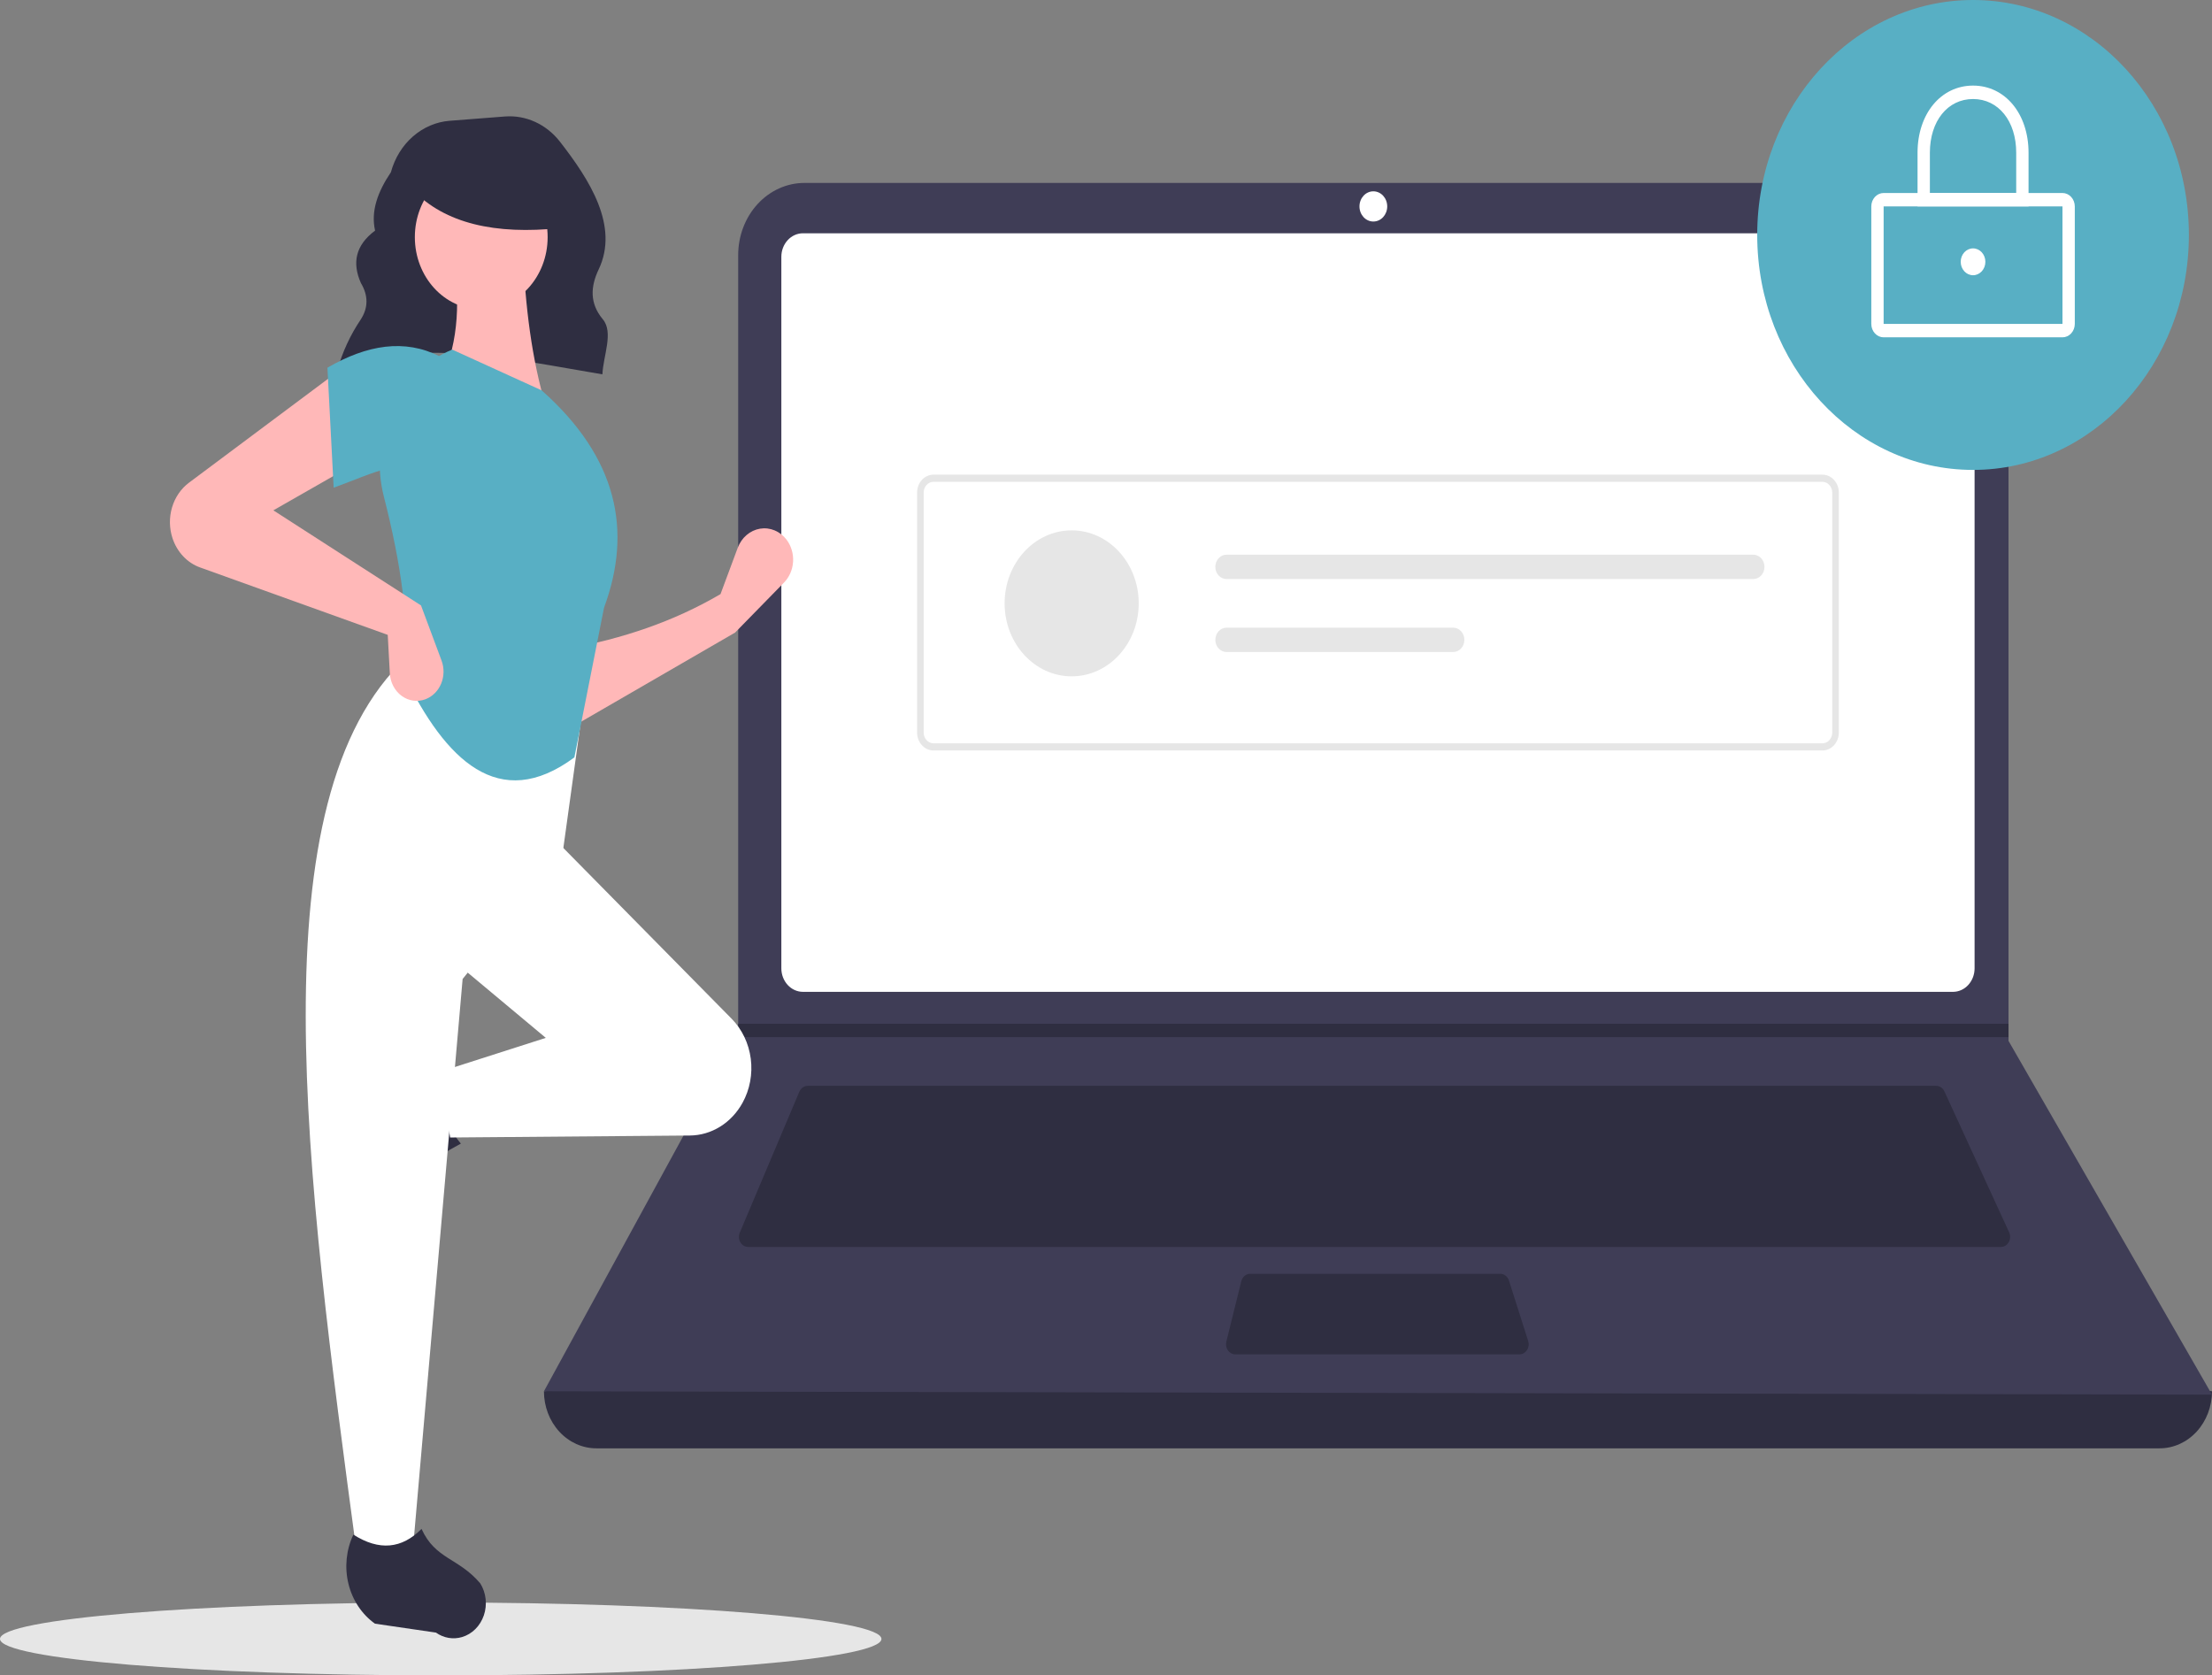 <svg width="441" height="334" viewBox="0 0 441 334" fill="none" xmlns="http://www.w3.org/2000/svg">
<rect x="0" y="0" width="441" height="334" fill="#808080" stroke="none"/>
<g clip-path="url(#clip0_433:621)">
<path d="M87.866 334C136.394 334 175.733 330.748 175.733 326.736C175.733 322.724 136.394 319.471 87.866 319.471C39.339 319.471 0 322.724 0 326.736C0 330.748 39.339 334 87.866 334Z" fill="#E6E6E6"/>
<path d="M67.163 74.109C82.454 67.029 101.5 71.515 120.1 74.628C120.273 70.858 122.371 66.269 120.174 63.639C117.504 60.443 117.749 57.086 119.356 53.709C123.465 45.073 117.578 35.884 111.635 28.244C110.295 26.526 108.602 25.176 106.693 24.304C104.784 23.431 102.713 23.062 100.649 23.224L89.639 24.081C86.96 24.289 84.403 25.383 82.311 27.216C80.218 29.049 78.69 31.535 77.931 34.339V34.339C75.302 38.231 73.895 42.112 74.781 45.973C70.843 48.903 70.182 52.439 71.951 56.425C73.452 58.934 73.436 61.378 71.883 63.753C69.844 66.781 68.282 70.158 67.261 73.745L67.163 74.109Z" fill="#2F2E41"/>
<path d="M430.55 288.738H118.893C116.121 288.738 113.463 287.539 111.504 285.406C109.544 283.273 108.443 280.379 108.443 277.362C221.419 263.069 332.271 263.069 441 277.362C441 280.379 439.899 283.273 437.94 285.406C435.98 287.539 433.322 288.738 430.55 288.738Z" fill="#2F2E41"/>
<path d="M441 278.031L108.443 277.362L146.985 206.767L147.17 206.432V50.849C147.169 48.96 147.511 47.09 148.175 45.346C148.839 43.601 149.812 42.016 151.038 40.68C152.265 39.345 153.721 38.286 155.324 37.563C156.927 36.84 158.645 36.469 160.38 36.469H387.219C388.954 36.469 390.672 36.84 392.275 37.563C393.878 38.286 395.334 39.345 396.561 40.68C397.787 42.016 398.76 43.601 399.424 45.346C400.088 47.09 400.43 48.96 400.43 50.849V207.503L441 278.031Z" fill="#3F3D56"/>
<path d="M160.078 46.506C158.937 46.507 157.843 47.001 157.037 47.879C156.23 48.758 155.776 49.948 155.775 51.19V193.049C155.776 194.291 156.23 195.482 157.037 196.36C157.843 197.238 158.937 197.732 160.078 197.733H389.364C390.505 197.732 391.599 197.238 392.405 196.36C393.212 195.482 393.666 194.291 393.667 193.049V51.19C393.666 49.948 393.212 48.758 392.405 47.879C391.599 47.001 390.505 46.507 389.364 46.506H160.078Z" fill="white"/>
<path d="M161.039 216.47C160.686 216.47 160.341 216.581 160.044 216.788C159.748 216.995 159.511 217.29 159.363 217.638L147.487 245.742C147.358 246.048 147.301 246.385 147.323 246.72C147.344 247.056 147.443 247.381 147.61 247.664C147.776 247.948 148.006 248.181 148.277 248.343C148.549 248.504 148.853 248.589 149.162 248.589H398.91C399.224 248.589 399.533 248.501 399.808 248.335C400.082 248.168 400.313 247.928 400.478 247.637C400.644 247.346 400.738 247.013 400.752 246.672C400.766 246.33 400.699 245.99 400.559 245.684L387.65 217.579C387.498 217.245 387.262 216.964 386.971 216.768C386.68 216.572 386.343 216.469 386.001 216.47H161.039Z" fill="#2F2E41"/>
<path d="M273.799 44.163C275.327 44.163 276.566 42.815 276.566 41.152C276.566 39.489 275.327 38.141 273.799 38.141C272.272 38.141 271.033 39.489 271.033 41.152C271.033 42.815 272.272 44.163 273.799 44.163Z" fill="white"/>
<path d="M249.251 253.942C248.846 253.942 248.452 254.088 248.13 254.357C247.808 254.625 247.577 255.001 247.471 255.427L244.492 267.472C244.418 267.769 244.408 268.081 244.463 268.384C244.518 268.686 244.636 268.97 244.808 269.215C244.981 269.46 245.202 269.658 245.456 269.794C245.71 269.93 245.989 270.001 246.272 270.001H302.926C303.22 270.001 303.51 269.925 303.771 269.778C304.032 269.632 304.258 269.419 304.428 269.158C304.599 268.898 304.709 268.596 304.751 268.279C304.793 267.963 304.764 267.64 304.668 267.337L300.838 255.293C300.713 254.898 300.477 254.556 300.165 254.314C299.853 254.072 299.479 253.942 299.096 253.942H249.251Z" fill="#2F2E41"/>
<path d="M400.429 204.09V206.767H146.985L147.176 206.432V204.09H400.429Z" fill="#2F2E41"/>
<path d="M393.36 93.681C417.125 93.681 436.39 72.71 436.39 46.84C436.39 20.971 417.125 0 393.36 0C369.596 0 350.331 20.971 350.331 46.84C350.331 72.71 369.596 93.681 393.36 93.681Z" fill="#58AFC4"/>
<path d="M411.187 67.249H375.534C374.882 67.249 374.257 66.966 373.796 66.465C373.335 65.963 373.075 65.282 373.075 64.573V41.153C373.075 40.443 373.335 39.763 373.796 39.261C374.257 38.759 374.882 38.477 375.534 38.476H411.187C411.839 38.477 412.464 38.759 412.925 39.261C413.386 39.763 413.645 40.443 413.646 41.153V64.573C413.645 65.282 413.386 65.963 412.925 66.465C412.464 66.967 411.839 67.249 411.187 67.249ZM375.534 41.153V64.573H411.189L411.187 41.153L375.534 41.153Z" fill="white"/>
<path d="M404.425 41.153H382.295V30.447C382.295 22.692 386.949 17.064 393.36 17.064C399.771 17.064 404.425 22.692 404.425 30.447L404.425 41.153ZM384.754 38.476H401.966V30.447C401.966 24.143 398.427 19.74 393.36 19.74C388.293 19.74 384.754 24.143 384.754 30.447L384.754 38.476Z" fill="white"/>
<path d="M393.36 54.87C394.718 54.87 395.819 53.672 395.819 52.194C395.819 50.715 394.718 49.517 393.36 49.517C392.002 49.517 390.901 50.715 390.901 52.194C390.901 53.672 392.002 54.87 393.36 54.87Z" fill="white"/>
<path d="M363.322 149.616H186.121C185.251 149.615 184.417 149.238 183.802 148.569C183.186 147.899 182.84 146.991 182.839 146.044V98.195C182.84 97.248 183.186 96.34 183.802 95.671C184.417 95.001 185.251 94.624 186.121 94.623H363.322C364.192 94.624 365.026 95.001 365.641 95.671C366.256 96.34 366.602 97.248 366.603 98.195V146.044C366.602 146.991 366.256 147.899 365.641 148.569C365.026 149.238 364.192 149.615 363.322 149.616V149.616ZM186.121 96.052C185.599 96.052 185.098 96.278 184.729 96.68C184.36 97.082 184.153 97.627 184.152 98.195V146.044C184.153 146.612 184.36 147.157 184.729 147.559C185.098 147.961 185.599 148.187 186.121 148.187H363.322C363.844 148.187 364.344 147.961 364.713 147.559C365.082 147.157 365.29 146.612 365.29 146.044V98.195C365.29 97.627 365.082 97.082 364.713 96.68C364.344 96.278 363.844 96.052 363.322 96.052L186.121 96.052Z" fill="#E6E6E6"/>
<path d="M213.654 134.834C221.037 134.834 227.021 128.32 227.021 120.283C227.021 112.247 221.037 105.732 213.654 105.732C206.272 105.732 200.287 112.247 200.287 120.283C200.287 128.32 206.272 134.834 213.654 134.834Z" fill="#E6E6E6"/>
<path d="M244.526 110.583C244.233 110.583 243.943 110.645 243.672 110.766C243.401 110.888 243.155 111.067 242.948 111.292C242.741 111.517 242.577 111.785 242.464 112.079C242.352 112.374 242.294 112.689 242.294 113.008C242.294 113.327 242.352 113.643 242.464 113.937C242.577 114.232 242.741 114.499 242.948 114.724C243.155 114.95 243.401 115.128 243.672 115.25C243.943 115.371 244.233 115.434 244.526 115.433H349.553C350.143 115.433 350.71 115.178 351.128 114.723C351.546 114.268 351.78 113.651 351.78 113.008C351.78 112.365 351.546 111.748 351.128 111.293C350.71 110.839 350.143 110.583 349.553 110.583H244.526Z" fill="#E6E6E6"/>
<path d="M244.526 125.134C243.935 125.134 243.368 125.389 242.95 125.844C242.533 126.299 242.298 126.916 242.298 127.559C242.298 128.202 242.533 128.819 242.95 129.274C243.368 129.729 243.935 129.984 244.526 129.984H289.719C290.31 129.984 290.877 129.729 291.294 129.274C291.712 128.819 291.947 128.202 291.947 127.559C291.947 126.916 291.712 126.299 291.294 125.844C290.877 125.389 290.31 125.134 289.719 125.134H244.526Z" fill="#E6E6E6"/>
<path d="M146.549 126.115L113.792 145.073L113.377 129.275C124.069 127.332 134.241 123.949 143.646 118.442L147.072 109.228C147.445 108.224 148.052 107.343 148.833 106.672C149.613 106 150.541 105.561 151.524 105.397C152.508 105.234 153.514 105.351 154.443 105.739C155.372 106.126 156.193 106.77 156.824 107.607V107.607C157.748 108.832 158.21 110.393 158.116 111.974C158.023 113.555 157.38 115.039 156.319 116.124L146.549 126.115Z" fill="#FFB8B8"/>
<path d="M66.511 235.568C66.272 234.614 66.221 233.616 66.362 232.639C66.503 231.662 66.832 230.728 67.328 229.9L74.524 217.879C76.226 215.035 78.837 212.982 81.852 212.116C84.866 211.25 88.068 211.634 90.837 213.194V213.194C87.813 218.797 88.235 223.713 91.882 227.985C86.22 230.994 80.988 234.877 76.346 239.514C75.499 240.143 74.526 240.542 73.508 240.679C72.49 240.815 71.457 240.685 70.495 240.299C69.532 239.913 68.669 239.282 67.976 238.459C67.283 237.636 66.781 236.645 66.511 235.568V235.568Z" fill="#2F2E41"/>
<path d="M148.04 219.85C146.952 221.825 145.415 223.463 143.577 224.606C141.739 225.748 139.662 226.358 137.546 226.375L89.742 226.769L87.669 213.68L108.816 206.909L90.986 192.014L110.474 167.189L145.871 203.102C147.94 205.201 149.284 208.009 149.679 211.058C150.074 214.106 149.495 217.21 148.04 219.85V219.85Z" fill="white"/>
<path d="M82.279 309.37H71.084C61.032 234.366 50.8 159.153 81.035 131.08L116.695 137.399L112.134 170.349L92.231 195.174L82.279 309.37Z" fill="white"/>
<path d="M92.12 326.36C91.244 326.621 90.327 326.676 89.429 326.523C88.532 326.369 87.674 326.011 86.913 325.471L74.757 323.693C72.145 321.84 70.259 318.998 69.463 315.716C68.668 312.435 69.02 308.949 70.453 305.935C75.6 309.226 80.116 308.767 84.04 304.797C86.813 310.891 91.382 310.52 95.745 315.654C96.323 316.576 96.689 317.636 96.815 318.744C96.94 319.852 96.821 320.976 96.466 322.024C96.112 323.071 95.532 324.011 94.776 324.766C94.02 325.52 93.11 326.067 92.12 326.36V326.36Z" fill="#2F2E41"/>
<path d="M108.816 80.978L88.084 75.562C91.527 67.889 91.811 59.352 90.157 50.285L104.255 49.834C104.697 61.109 106.033 71.643 108.816 80.978Z" fill="#FFB8B8"/>
<path d="M114.514 150.99C99.422 162.185 88.758 151.373 80.62 134.691C81.751 124.483 79.92 112.268 76.529 98.995C75.021 93.141 75.584 86.883 78.107 81.459C80.63 76.034 84.93 71.837 90.157 69.694V69.694L107.987 77.819C123.126 91.252 126.106 105.803 120.426 121.15L114.514 150.99Z" fill="#58AFC4"/>
<path d="M71.083 92.262L54.498 101.741L83.937 120.698L88.034 131.698C88.307 132.432 88.44 133.219 88.425 134.011C88.41 134.803 88.247 135.583 87.946 136.304C87.644 137.025 87.211 137.672 86.673 138.205C86.135 138.738 85.502 139.146 84.814 139.405V139.405C84.032 139.698 83.198 139.791 82.378 139.675C81.558 139.559 80.773 139.238 80.086 138.737C79.398 138.236 78.827 137.569 78.416 136.787C78.005 136.005 77.766 135.131 77.717 134.232L77.303 126.566L39.886 113.125C38.625 112.672 37.475 111.913 36.524 110.905C35.573 109.897 34.845 108.666 34.395 107.306V107.306C33.74 105.324 33.706 103.162 34.3 101.157C34.894 99.152 36.082 97.418 37.678 96.227L67.766 73.756L71.083 92.262Z" fill="#FFB8B8"/>
<path d="M87.669 94.068C80.752 90.768 74.462 94.353 66.522 97.228L65.278 73.305C73.162 68.731 80.678 67.498 87.669 71.048L87.669 94.068Z" fill="#58AFC4"/>
<path d="M95.944 61.684C103.255 61.684 109.181 55.233 109.181 47.275C109.181 39.317 103.255 32.866 95.944 32.866C88.634 32.866 82.707 39.317 82.707 47.275C82.707 55.233 88.634 61.684 95.944 61.684Z" fill="#FFB8B8"/>
<path d="M111.779 45.457C98.674 46.854 88.688 44.521 82.305 37.877V32.527H110.667L111.779 45.457Z" fill="#2F2E41"/>
</g>
<defs>
<clipPath id="clip0_433:621">
<rect width="441" height="334" fill="white"/>
</clipPath>
</defs>
</svg>
